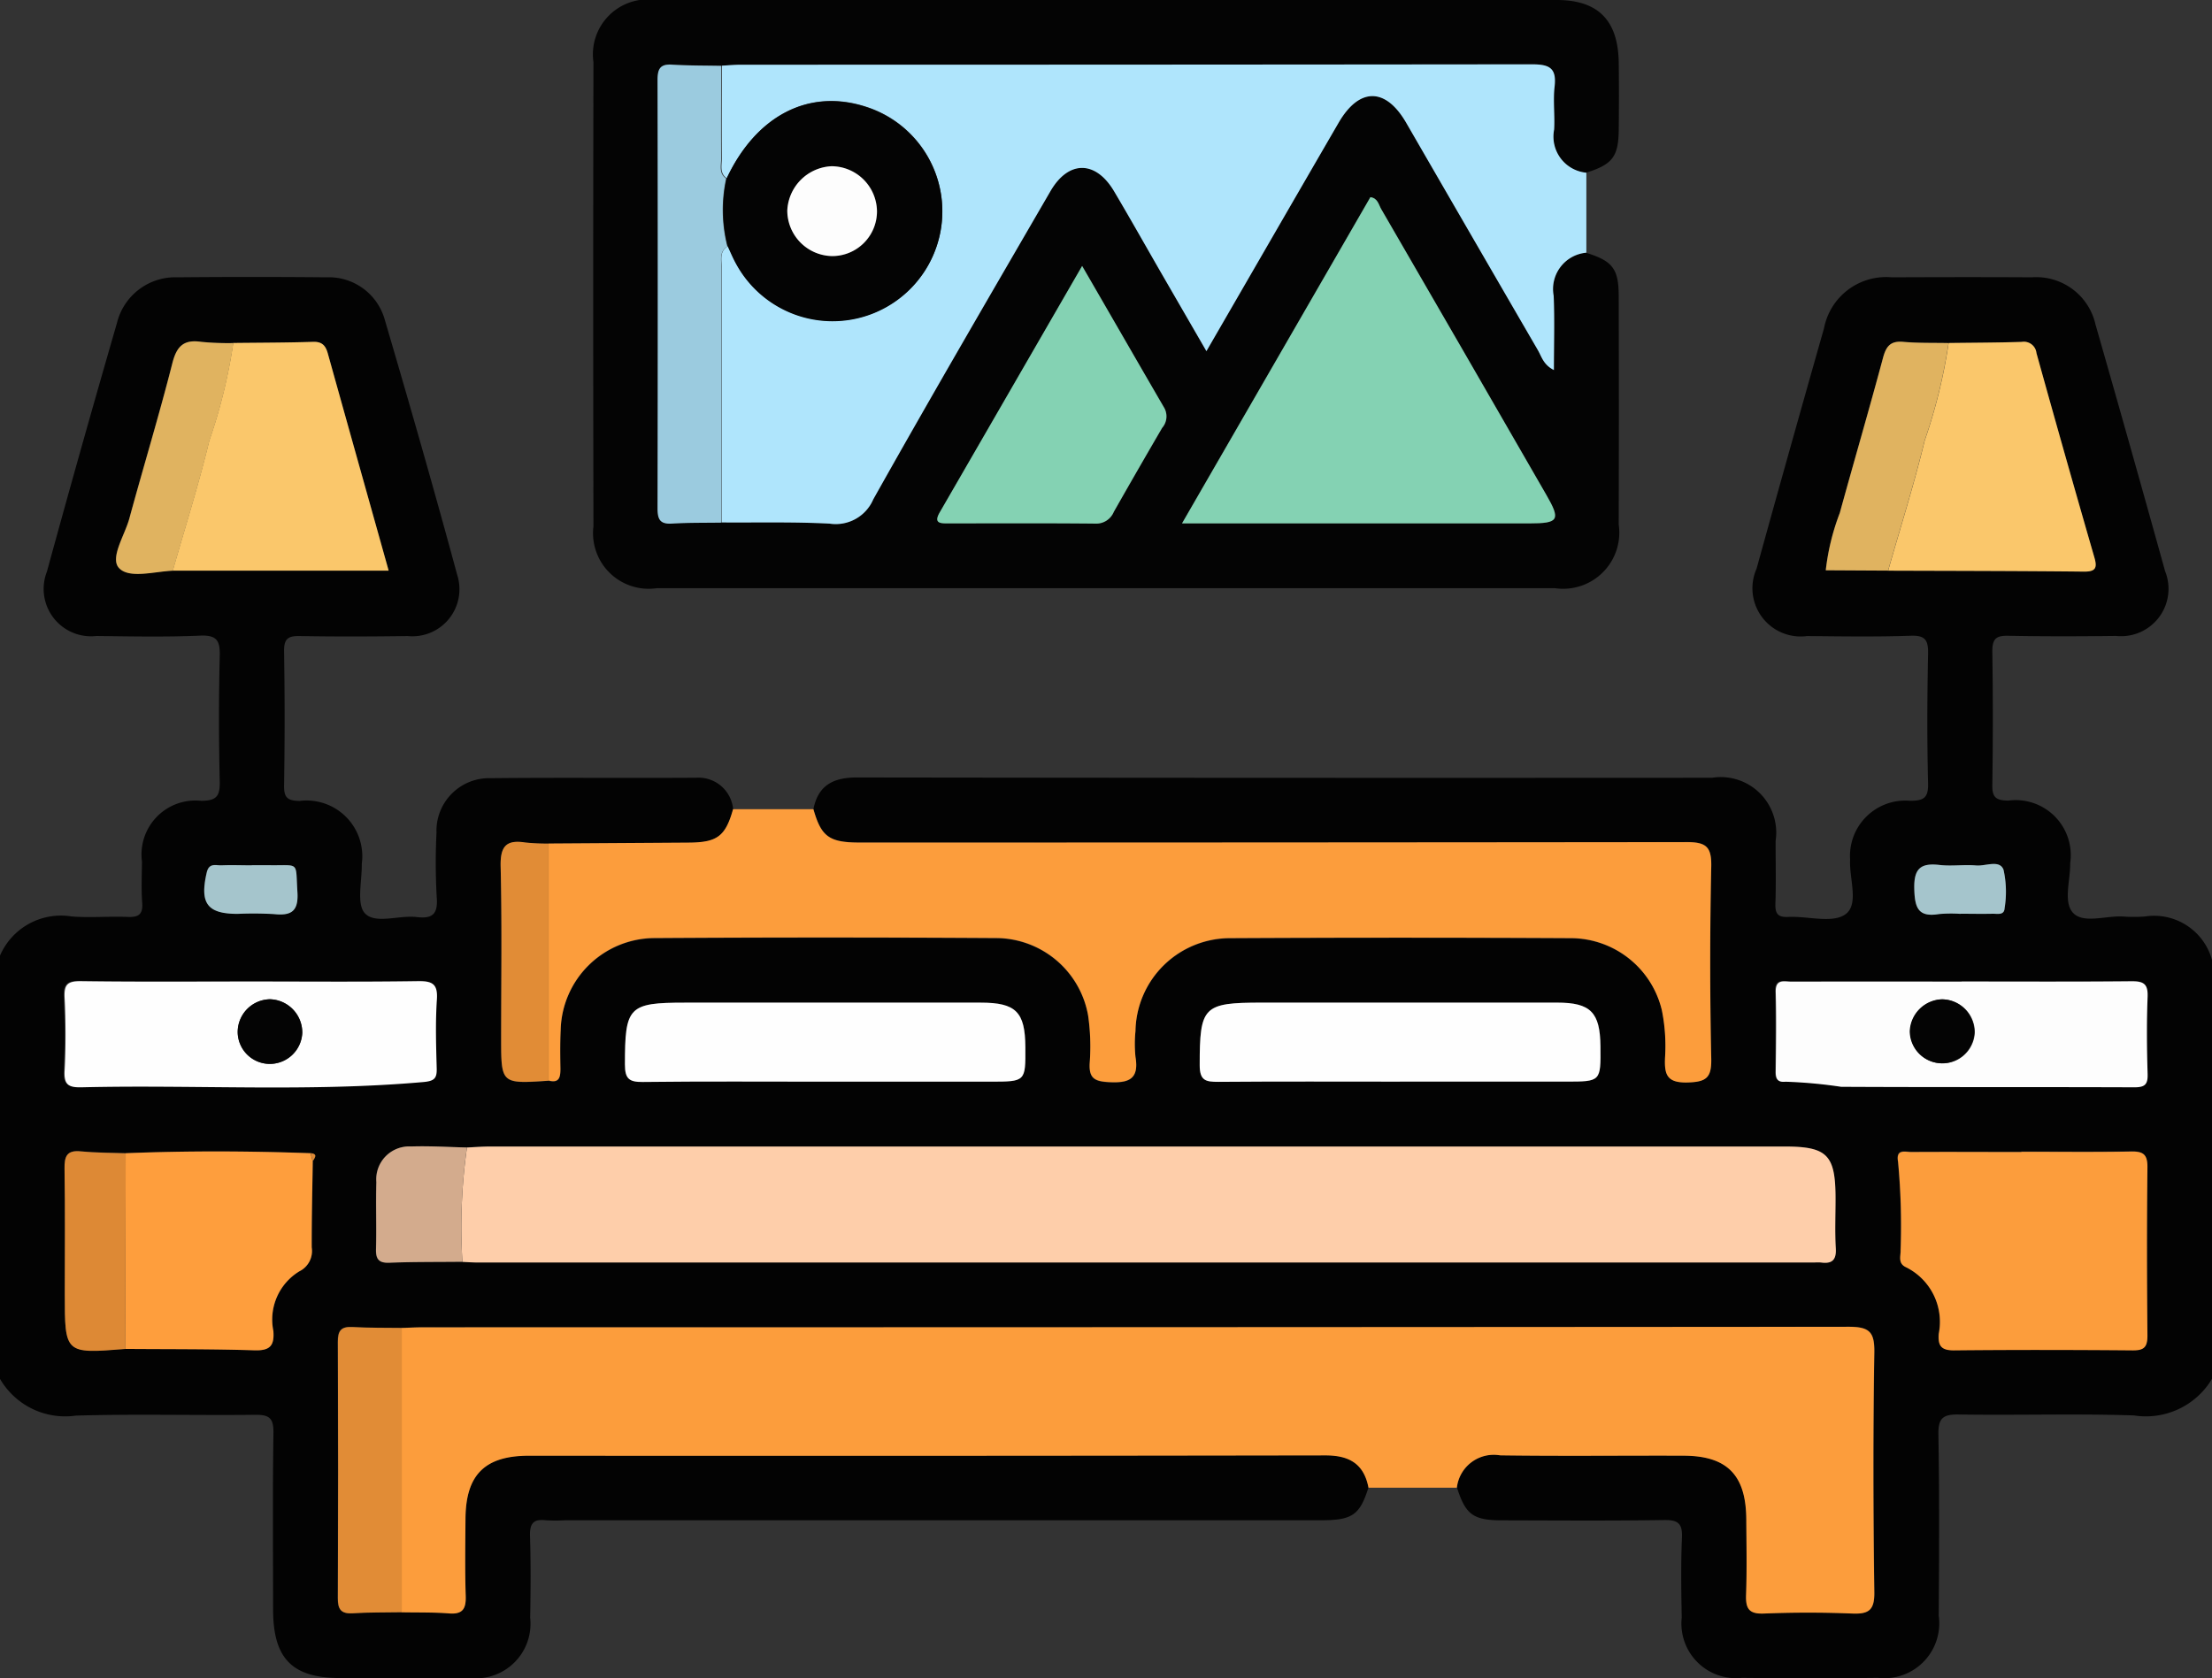 <svg xmlns="http://www.w3.org/2000/svg" xmlns:xlink="http://www.w3.org/1999/xlink" width="70" height="53.123" viewBox="0 0 70 53.123">
  <rect x="0" y="0" width="70" height="53.123" fill="#333333" stroke="none"/>
  <defs>
    <clipPath id="clip-path">
      <rect id="Rectangle_34" data-name="Rectangle 34" width="70" height="53.123" transform="translate(0 0)" fill="none"/>
    </clipPath>
  </defs>
  <g id="Group_16" data-name="Group 16" transform="translate(0 -0.001)">
    <g id="Group_15" data-name="Group 15" transform="translate(0 0.001)" clip-path="url(#clip-path)">
      <path id="Path_64" data-name="Path 64" d="M0,69.571a2.1,2.1,0,0,1,2.26-1.24c.588.049,1.184-.009,1.775.016.348.015.493-.077.465-.451-.032-.43-.011-.865-.007-1.3a1.707,1.707,0,0,1,1.871-1.925c.493,0,.6-.151.59-.615-.031-1.32-.033-2.642,0-3.962.013-.491-.087-.675-.624-.651-1.091.047-2.186.024-3.279.011a1.5,1.5,0,0,1-1.566-2.038Q2.563,53.477,3.7,49.55A1.9,1.9,0,0,1,5.617,48.1q2.357-.022,4.714,0a1.839,1.839,0,0,1,1.847,1.348c.787,2.679,1.559,5.364,2.287,8.06A1.49,1.49,0,0,1,12.9,59.456c-1.138.016-2.278.02-3.416,0-.385-.008-.5.1-.494.49q.034,2.117,0,4.236c-.006.384.1.486.488.493a1.765,1.765,0,0,1,1.971,1.989c.01.54-.175,1.279.1,1.57.333.35,1.078.05,1.637.117.5.06.676-.093.635-.619a19.481,19.481,0,0,1-.008-2.049,1.666,1.666,0,0,1,1.723-1.728c2.163-.023,4.327,0,6.491-.014a1.1,1.1,0,0,1,1.174,1c-.243.857-.5,1.052-1.4,1.058l-4.437.029a6.472,6.472,0,0,1-.744-.034c-.62-.1-.791.143-.776.765.044,1.81.016,3.622.016,5.434,0,1.445,0,1.445,1.5,1.342.341.089.378-.111.374-.376-.007-.41-.011-.82.008-1.229a2.983,2.983,0,0,1,2.948-2.906q5.431-.038,10.861,0a2.967,2.967,0,0,1,2.882,2.449,6.893,6.893,0,0,1,.051,1.5c-.031.49.153.589.616.612.628.031.948-.1.832-.8a4.062,4.062,0,0,1,0-.818,2.992,2.992,0,0,1,2.987-2.94q5.4-.034,10.793,0A2.968,2.968,0,0,1,52.593,71.3a5.722,5.722,0,0,1,.1,1.493c-.025.545.056.809.719.79.594-.017.756-.15.743-.755q-.064-3.038,0-6.079c.013-.629-.163-.776-.779-.774q-13.081.031-26.163.014c-.974,0-1.222-.182-1.471-1.057.151-.759.634-1,1.379-1q13.528.019,27.056.01a1.757,1.757,0,0,1,2.013,2c0,.66.016,1.322-.006,1.981-.011.321.074.441.412.424.613-.03,1.387.21,1.8-.081.445-.314.119-1.134.152-1.732a1.751,1.751,0,0,1,1.894-1.864c.425,0,.585-.08.573-.549-.034-1.366-.028-2.733,0-4.1.008-.427-.078-.592-.549-.575-1.092.038-2.186.02-3.279.01a1.527,1.527,0,0,1-1.6-2.131q1.053-3.808,2.134-7.608A2,2,0,0,1,59.86,48.1c1.48-.006,2.961-.009,4.441,0a1.921,1.921,0,0,1,2.014,1.5q1.118,3.9,2.2,7.8a1.5,1.5,0,0,1-1.551,2.052c-1.139.014-2.278.018-3.416-.005-.385-.008-.5.1-.5.494q.033,2.118,0,4.236c-.007.4.132.48.505.488a1.743,1.743,0,0,1,1.959,1.984c.009.54-.23,1.24.1,1.578s1.034.075,1.574.107a4.935,4.935,0,0,0,.683,0A1.9,1.9,0,0,1,70,69.708V82.969a2.435,2.435,0,0,1-2.473,1.157c-1.843-.06-3.69,0-5.535-.029-.5-.008-.66.107-.65.634.034,1.913.022,3.826.011,5.74a1.738,1.738,0,0,1-1.921,1.963q-2.152.021-4.305,0a1.73,1.73,0,0,1-1.908-1.906c-.015-.842-.029-1.687.007-2.528.02-.451-.119-.569-.564-.562-1.708.026-3.417.013-5.125.009-.918,0-1.158-.181-1.43-1.037a1.175,1.175,0,0,1,1.367-1.023c1.936.028,3.873,0,5.809.011,1.38.005,1.975.616,1.983,2.016,0,.8.021,1.6-.007,2.392-.015.43.09.608.564.588.933-.038,1.869-.039,2.8,0,.52.022.7-.109.694-.669-.032-2.528-.038-5.058,0-7.585.011-.653-.144-.824-.813-.823q-22.554.032-45.107.017c-.227,0-.455.013-.682.02-.522-.007-1.045,0-1.566-.027-.361-.021-.466.115-.464.468q.018,4.056,0,8.113c0,.345.095.5.46.479.521-.029,1.043-.024,1.565-.034.5.01,1,0,1.5.036.436.034.54-.148.527-.551-.026-.819-.013-1.638-.007-2.458.01-1.379.616-1.983,2.013-1.984q12.6,0,25.2-.01c.755,0,1.22.267,1.363,1.022-.276.872-.509,1.036-1.5,1.037H17.887a5.192,5.192,0,0,1-.615,0c-.382-.046-.509.093-.5.486.028.865.021,1.731.006,2.6a1.729,1.729,0,0,1-1.907,1.908c-1.367.015-2.734.007-4.1,0-1.528,0-2.127-.616-2.129-2.169,0-1.868-.017-3.736.011-5.6.007-.467-.143-.568-.579-.563-1.891.022-3.783-.031-5.672.025A2.384,2.384,0,0,1,0,82.969ZM59.749,57.384c2.068.008,4.136.008,6.2.031.371,0,.419-.125.329-.439q-.928-3.237-1.836-6.479a.4.4,0,0,0-.466-.353c-.772.024-1.544.025-2.316.035-.476-.01-.955,0-1.428-.038-.4-.036-.544.133-.643.5-.44,1.643-.919,3.275-1.369,4.915a7.356,7.356,0,0,0-.444,1.815l1.971.011M3.963,82.021c1.364.011,2.728,0,4.091.044.49.015.634-.143.6-.614a1.787,1.787,0,0,1,.82-1.885.717.717,0,0,0,.393-.758c0-.909.02-1.819.033-2.728.058-.106.174-.228-.067-.257-1.951-.068-3.9-.075-5.852,0-.474-.018-.95-.014-1.422-.06-.448-.044-.522.161-.516.554.021,1.315.008,2.631.008,3.947,0,1.907,0,1.907,1.914,1.753M5.471,57.384H12.3c-.653-2.329-1.291-4.6-1.924-6.869-.069-.247-.177-.382-.468-.372-.84.028-1.681.026-2.522.036a8.789,8.789,0,0,1-1.018-.038c-.552-.082-.778.13-.917.676-.417,1.646-.914,3.272-1.36,4.912-.147.539-.629,1.259-.323,1.576.326.339,1.116.1,1.7.079m9.305,18.261c-.589-.013-1.18-.052-1.768-.032a1.043,1.043,0,0,0-1.1,1.13c-.021.7.007,1.409-.011,2.113-.008.315.08.448.417.437.772-.027,1.544-.023,2.316-.031.159.007.318.019.477.019H57.422a1.535,1.535,0,0,1,.2,0c.345.047.491-.073.469-.447-.031-.522-.008-1.048-.008-1.572,0-1.388-.258-1.652-1.617-1.652q-20.472,0-40.945,0c-.25,0-.5.02-.749.031m49.192.135c-1.161,0-2.323,0-3.484,0-.2,0-.495-.109-.42.313a21.706,21.706,0,0,1,.08,2.794c.009.187-.094.415.165.538a1.931,1.931,0,0,1,1.042,2.11c-.023.359.058.529.474.525,1.89-.02,3.78-.017,5.67,0,.361,0,.462-.112.459-.466-.016-1.776-.018-3.552,0-5.328,0-.4-.125-.5-.505-.5-1.161.02-2.322.007-3.484.007m-1.9-5.387q-2.7,0-5.391,0c-.228,0-.509-.1-.5.33.024.841.013,1.683,0,2.524,0,.231.069.338.309.312a15.166,15.166,0,0,1,1.758.161c3.093.018,6.187,0,9.28.016.329,0,.43-.086.421-.419-.024-.818-.03-1.638,0-2.456.015-.4-.123-.483-.5-.479-1.8.019-3.594.008-5.391.008m-54.116,0c-1.8,0-3.594.015-5.39-.011-.421-.006-.545.1-.524.523.038.772.039,1.548,0,2.319-.022.437.127.525.534.516,3.611-.086,7.226.153,10.835-.168.335-.03.415-.12.406-.433-.02-.727-.043-1.458.006-2.182.034-.509-.161-.581-.612-.575-1.751.026-3.5.011-5.254.011M44.3,73.56h5.261c1.1,0,1.1,0,1.088-1.112-.01-1.081-.309-1.387-1.371-1.388q-4.681,0-9.361,0c-1.843,0-1.946.127-1.95,1.977,0,.5.2.534.593.531,1.913-.016,3.826-.007,5.74-.007m-18.216,0h5.26c1.113,0,1.113,0,1.106-1.091-.007-1.118-.3-1.409-1.413-1.41q-4.68,0-9.359,0c-1.79,0-1.9.131-1.9,1.954,0,.455.132.562.569.557,1.913-.023,3.826-.01,5.738-.01M7.967,66.71c-.319,0-.638-.01-.956,0-.181.008-.4-.092-.473.231-.225.97.013,1.3.977,1.305a11.177,11.177,0,0,1,1.16.008c.544.057.771-.094.734-.694-.062-1,.091-.838-.9-.854-.182,0-.364,0-.546,0m54.076,1.54c.341,0,.683.006,1.024,0,.146,0,.363.056.373-.177a3.215,3.215,0,0,0-.034-1.216c-.123-.329-.567-.111-.865-.136-.384-.033-.777.028-1.159-.016-.6-.069-.821.113-.8.764.016.6.128.9.782.79a4.335,4.335,0,0,1,.682-.006" transform="translate(0 -39.322)" fill="#030303"/>
      <path id="Path_65" data-name="Path 65" d="M134.351,8c.836.259,1.034.5,1.037,1.359q.009,3.622,0,7.244a1.777,1.777,0,0,1-2.014,2.016q-14.216,0-28.431,0a1.76,1.76,0,0,1-2-1.958q-.015-7.346,0-14.693A1.74,1.74,0,0,1,104.926,0q14.25-.007,28.5,0c1.319,0,1.946.651,1.963,1.989.009.706.008,1.412,0,2.119-.009.854-.2,1.1-1.037,1.36a1.148,1.148,0,0,1-1.019-1.366c.027-.454-.037-.916.015-1.365.069-.6-.182-.7-.726-.7q-12.507.025-25.015.013c-.2,0-.408.02-.612.03-.522-.011-1.044-.005-1.564-.038-.378-.024-.449.15-.449.485q.012,6.783,0,13.566c0,.341.079.5.454.476.52-.033,1.044-.023,1.566-.032,1.139.008,2.279-.021,3.415.038a1.291,1.291,0,0,0,1.381-.769c1.836-3.272,3.726-6.513,5.609-9.758.57-.982,1.426-.981,2.008,0,.512.859,1,1.732,1.5,2.6l1.426,2.467c1.429-2.471,2.8-4.852,4.183-7.23.653-1.125,1.487-1.125,2.138,0q2.087,3.6,4.169,7.2c.118.2.173.46.506.627,0-.82.024-1.585-.007-2.347A1.156,1.156,0,0,1,134.351,8m-12.782,8.568h10.992c.931,0,1-.1.533-.908q-2.605-4.524-5.222-9.041c-.08-.137-.107-.345-.342-.377l-5.961,10.326m-3.16-8.145c-1.526,2.643-3.011,5.217-4.5,7.789-.215.372.033.357.282.357,1.547,0,3.094-.009,4.642.007a.6.6,0,0,0,.579-.372q.755-1.335,1.53-2.658a.555.555,0,0,0,.07-.628c-.859-1.469-1.708-2.944-2.6-4.494" transform="translate(-84.163 0)" fill="#040404"/>
      <path id="Path_66" data-name="Path 66" d="M152.516,17.159a1.156,1.156,0,0,0-1.021,1.366c.031.762.007,1.527.007,2.347-.333-.167-.388-.425-.506-.628q-2.09-3.6-4.169-7.2c-.651-1.123-1.485-1.123-2.138,0-1.38,2.378-2.754,4.76-4.183,7.23l-1.426-2.467c-.5-.867-.99-1.739-1.5-2.6-.582-.975-1.438-.977-2.008,0-1.882,3.245-3.773,6.486-5.609,9.758a1.291,1.291,0,0,1-1.381.769c-1.136-.059-2.277-.03-3.415-.038q0-4.036,0-8.073c0-.237-.081-.51.2-.671.087.183.165.371.262.549a3.471,3.471,0,1,0,4.126-4.958c-1.811-.6-3.484.258-4.425,2.261-.236-.162-.157-.41-.158-.627-.007-.98,0-1.959,0-2.939.2-.011.408-.03.612-.03q12.507,0,25.015-.013c.544,0,.795.1.726.7-.052.449.011.911-.015,1.365a1.148,1.148,0,0,0,1.019,1.366q0,1.265,0,2.529" transform="translate(-102.328 -9.159)" fill="#afe5fc"/>
      <path id="Path_67" data-name="Path 67" d="M103.6,140.463c.249.875.5,1.057,1.471,1.057q13.082,0,26.163-.014c.617,0,.793.146.779.774q-.065,3.038,0,6.079c.013.6-.149.738-.743.755-.662.018-.743-.245-.719-.79a5.729,5.729,0,0,0-.1-1.493,2.968,2.968,0,0,0-2.878-2.287q-5.4-.028-10.793,0a2.993,2.993,0,0,0-2.987,2.94,4.062,4.062,0,0,0,0,.818c.117.7-.2.833-.832.8-.463-.023-.647-.122-.616-.612a6.894,6.894,0,0,0-.051-1.5,2.967,2.967,0,0,0-2.882-2.449q-5.431-.034-10.861,0a2.983,2.983,0,0,0-2.948,2.906c-.02.409-.015.819-.008,1.229,0,.265-.033.465-.374.376V141.55l4.437-.029c.9-.006,1.159-.2,1.4-1.058H103.6" transform="translate(-77.86 -114.849)" fill="#fc9d3c"/>
      <path id="Path_68" data-name="Path 68" d="M103.117,235.4h-2.8c-.144-.756-.609-1.024-1.363-1.023q-12.6.02-25.2.01c-1.4,0-2,.6-2.013,1.983-.006.819-.02,1.639.007,2.458.013.4-.092.586-.527.551-.5-.039-1-.026-1.5-.036q0-4.5,0-9c.227-.007.455-.02.682-.02q22.554,0,45.107-.017c.669,0,.824.17.813.823-.041,2.528-.035,5.057,0,7.585.007.56-.174.69-.694.669-.932-.038-1.869-.038-2.8,0-.474.019-.579-.158-.564-.589.028-.8.012-1.594.007-2.392-.009-1.4-.6-2.011-1.983-2.016-1.936-.007-3.873.017-5.809-.011a1.175,1.175,0,0,0-1.367,1.023" transform="translate(-57.01 -188.307)" fill="#fc9d3c"/>
      <path id="Path_69" data-name="Path 69" d="M80.3,199.052c.25-.011.5-.031.749-.031q20.472,0,40.945,0c1.36,0,1.617.263,1.617,1.652,0,.524-.023,1.049.008,1.572.022.374-.124.494-.469.447a1.538,1.538,0,0,0-.2,0H80.634c-.159,0-.318-.013-.477-.019a17.917,17.917,0,0,1,.144-3.617" transform="translate(-65.524 -162.728)" fill="#feceaa"/>
      <path id="Path_70" data-name="Path 70" d="M333.24,199.9c1.161,0,2.323.013,3.484-.007.38-.007.51.1.505.5-.02,1.776-.017,3.552,0,5.328,0,.354-.1.469-.459.466-1.89-.016-3.78-.019-5.67,0-.417,0-.5-.165-.474-.524a1.931,1.931,0,0,0-1.042-2.11c-.259-.123-.157-.351-.165-.538a21.733,21.733,0,0,0-.08-2.793c-.075-.422.224-.312.42-.313,1.161-.008,2.323,0,3.484,0" transform="translate(-269.272 -163.441)" fill="#fc9d3c"/>
      <path id="Path_71" data-name="Path 71" d="M313.994,170.352c1.8,0,3.594.01,5.391-.008.374,0,.512.08.5.48-.032.817-.025,1.638,0,2.456.01.333-.092.42-.421.419-3.093-.012-6.187,0-9.28-.016a15.17,15.17,0,0,0-1.758-.161c-.241.026-.312-.082-.309-.312.009-.841.021-1.683,0-2.524-.013-.432.269-.329.5-.33q2.7-.005,5.391,0m.408,1.608a1.04,1.04,0,0,0-1.035-1.048,1.053,1.053,0,0,0-1.01,1.009,1.023,1.023,0,0,0,2.045.038" transform="translate(-251.922 -139.281)" fill="#fdfdfd"/>
      <path id="Path_72" data-name="Path 72" d="M17.1,170.341c1.751,0,3.5.016,5.254-.011.451-.007.646.066.612.575-.049.724-.026,1.455-.006,2.182.009.313-.071.4-.406.433-3.609.321-7.224.082-10.835.168-.407.009-.556-.079-.534-.516.039-.771.038-1.547,0-2.319-.021-.426.1-.529.525-.523,1.8.025,3.593.011,5.39.011m.587.56a1.039,1.039,0,0,0-1.023,1.059,1.017,1.017,0,0,0,1.015.987,1.029,1.029,0,0,0,1.028-.979,1.052,1.052,0,0,0-1.021-1.067" transform="translate(-9.14 -139.27)" fill="#fefefe"/>
      <path id="Path_73" data-name="Path 73" d="M31.919,59.377c.841-.01,1.682-.009,2.522-.036.291-.01.4.125.468.372.633,2.271,1.271,4.54,1.924,6.87H30c.39-1.371.822-2.732,1.156-4.116a17.112,17.112,0,0,0,.758-3.089" transform="translate(-24.534 -48.52)" fill="#fac76b"/>
      <path id="Path_74" data-name="Path 74" d="M27.667,200.19c-.013.909-.037,1.819-.033,2.728a.717.717,0,0,1-.394.758,1.787,1.787,0,0,0-.82,1.885c.037.471-.106.629-.6.614-1.363-.043-2.727-.033-4.091-.044l.016-6.194c1.951-.079,3.9-.072,5.852,0l.067.257" transform="translate(-17.77 -163.432)" fill="#fe9e3d"/>
      <path id="Path_75" data-name="Path 75" d="M329.572,59.383c.772-.01,1.544-.011,2.316-.035a.4.4,0,0,1,.466.353q.9,3.244,1.836,6.479c.09.314.042.443-.329.439-2.068-.022-4.136-.023-6.2-.03.39-1.371.822-2.732,1.156-4.116a17.113,17.113,0,0,0,.758-3.089" transform="translate(-267.909 -48.525)" fill="#fac76b"/>
      <path id="Path_76" data-name="Path 76" d="M214.53,176.545c-1.913,0-3.826-.009-5.74.007-.4,0-.594-.034-.593-.531,0-1.85.106-1.977,1.95-1.977q4.68,0,9.361,0c1.062,0,1.361.307,1.371,1.388.011,1.112.011,1.112-1.088,1.112H214.53" transform="translate(-170.232 -142.307)" fill="#fefefe"/>
      <path id="Path_77" data-name="Path 77" d="M114.75,176.546c-1.913,0-3.826-.013-5.738.01-.437.005-.57-.1-.569-.557,0-1.823.112-1.954,1.9-1.954q4.68,0,9.359,0c1.116,0,1.406.292,1.413,1.41.007,1.091.007,1.091-1.106,1.091h-5.26" transform="translate(-88.667 -142.307)" fill="#fefefe"/>
      <path id="Path_78" data-name="Path 78" d="M60.643,230.379q0,4.5,0,9c-.522.01-1.045,0-1.565.034-.366.02-.462-.134-.46-.479q.016-4.056,0-8.113c0-.353.1-.489.464-.469.521.03,1.044.02,1.566.028" transform="translate(-47.925 -188.345)" fill="#e18c36"/>
      <path id="Path_79" data-name="Path 79" d="M320.734,59.352a17.115,17.115,0,0,1-.758,3.089c-.334,1.384-.766,2.745-1.156,4.116l-1.971-.011a7.358,7.358,0,0,1,.444-1.815c.451-1.64.929-3.272,1.369-4.915.1-.369.242-.538.643-.5.474.042.952.028,1.429.038" transform="translate(-259.071 -48.494)" fill="#e0b360"/>
      <path id="Path_80" data-name="Path 80" d="M23.835,59.3a17.113,17.113,0,0,1-.758,3.089c-.334,1.384-.766,2.745-1.156,4.116-.588.026-1.377.26-1.7-.079-.306-.317.177-1.038.323-1.576.446-1.64.942-3.266,1.36-4.912.139-.546.364-.758.917-.676a8.744,8.744,0,0,0,1.018.038" transform="translate(-16.449 -48.44)" fill="#e0b360"/>
      <path id="Path_81" data-name="Path 81" d="M13.132,199.9l-.016,6.194c-1.913.154-1.913.154-1.913-1.753,0-1.315.013-2.631-.008-3.947-.006-.393.068-.6.516-.554.471.046.947.042,1.422.06" transform="translate(-9.153 -163.393)" fill="#dd8935"/>
      <path id="Path_82" data-name="Path 82" d="M88.4,146.183v7.508c-1.5.1-1.5.1-1.5-1.342,0-1.811.028-3.624-.016-5.434-.015-.623.156-.862.776-.765a6.507,6.507,0,0,0,.744.034" transform="translate(-71.041 -119.482)" fill="#e18c36"/>
      <path id="Path_83" data-name="Path 83" d="M68.132,199.028a17.916,17.916,0,0,0-.144,3.617c-.772.009-1.545,0-2.316.031-.337.012-.425-.121-.417-.437.019-.7-.01-1.409.011-2.113a1.043,1.043,0,0,1,1.1-1.13c.588-.02,1.179.019,1.768.032" transform="translate(-53.355 -162.705)" fill="#d3ab8d"/>
      <path id="Path_84" data-name="Path 84" d="M36.934,150.175c.182,0,.364,0,.546,0,.988.016.835-.146.9.854.037.6-.19.751-.734.694a11.176,11.176,0,0,0-1.16-.008c-.965,0-1.2-.335-.977-1.305.075-.323.292-.223.473-.231.318-.014.637,0,.956,0" transform="translate(-28.967 -122.787)" fill="#a5c5cc"/>
      <path id="Path_85" data-name="Path 85" d="M333.669,151.559a4.27,4.27,0,0,0-.682.006c-.655.108-.766-.193-.782-.79-.018-.651.2-.834.8-.764.382.044.775-.017,1.159.016.3.026.742-.193.865.136a3.214,3.214,0,0,1,.034,1.215c-.011.233-.227.174-.373.177-.341.008-.683,0-1.024,0" transform="translate(-271.626 -122.631)" fill="#a5c5cc"/>
      <path id="Path_86" data-name="Path 86" d="M53.977,200.427l-.067-.257c.241.029.125.151.067.257" transform="translate(-44.079 -163.669)" fill="#dd8935"/>
      <path id="Path_87" data-name="Path 87" d="M205.13,44.554l5.961-10.326c.235.032.262.24.342.377q2.618,4.516,5.222,9.041c.463.8.4.908-.533.908H205.13" transform="translate(-167.724 -27.987)" fill="#84d2b3"/>
      <path id="Path_88" data-name="Path 88" d="M167.266,46.189c.9,1.55,1.746,3.025,2.6,4.494a.555.555,0,0,1-.07.628q-.772,1.324-1.53,2.658a.6.6,0,0,1-.579.372c-1.547-.016-3.094-.008-4.642-.007-.249,0-.5.015-.282-.357,1.487-2.572,2.972-5.145,4.5-7.789" transform="translate(-133.02 -37.767)" fill="#84d2b3"/>
      <path id="Path_89" data-name="Path 89" d="M116.374,16.97c-.277.162-.2.435-.2.671q0,4.036,0,8.073c-.522.008-1.045,0-1.566.031-.375.024-.454-.135-.454-.476q.013-6.783,0-13.566c0-.335.071-.508.449-.485.52.033,1.043.027,1.564.038,0,.98-.006,1.959,0,2.939,0,.217-.078.465.158.626a4.661,4.661,0,0,0,.037,2.148" transform="translate(-93.346 -9.171)" fill="#9bcbdf"/>
      <path id="Path_90" data-name="Path 90" d="M125.639,22.164a4.656,4.656,0,0,1-.037-2.148c.941-2,2.614-2.857,4.425-2.261a3.474,3.474,0,1,1-4.126,4.958c-.1-.178-.175-.365-.262-.549m3.3.306a1.416,1.416,0,0,0,1.427-1.421,1.444,1.444,0,0,0-1.438-1.423,1.472,1.472,0,0,0-1.4,1.4,1.444,1.444,0,0,0,1.416,1.444" transform="translate(-102.61 -14.365)" fill="#040404"/>
      <path id="Path_91" data-name="Path 91" d="M333.465,174.511a1.023,1.023,0,0,1-2.045-.038,1.053,1.053,0,0,1,1.01-1.009,1.04,1.04,0,0,1,1.035,1.048" transform="translate(-270.985 -141.832)" fill="#040404"/>
      <path id="Path_92" data-name="Path 92" d="M42.261,173.46a1.052,1.052,0,0,1,1.021,1.067,1.029,1.029,0,0,1-1.028.979,1.017,1.017,0,0,1-1.015-.987,1.039,1.039,0,0,1,1.023-1.059" transform="translate(-33.718 -141.829)" fill="#040404"/>
      <path id="Path_93" data-name="Path 93" d="M138.044,31.7a1.444,1.444,0,0,1-1.416-1.444,1.472,1.472,0,0,1,1.4-1.4,1.444,1.444,0,0,1,1.438,1.423,1.416,1.416,0,0,1-1.427,1.421" transform="translate(-111.714 -23.594)" fill="#fdfdfd"/>
    </g>
  </g>
</svg>
